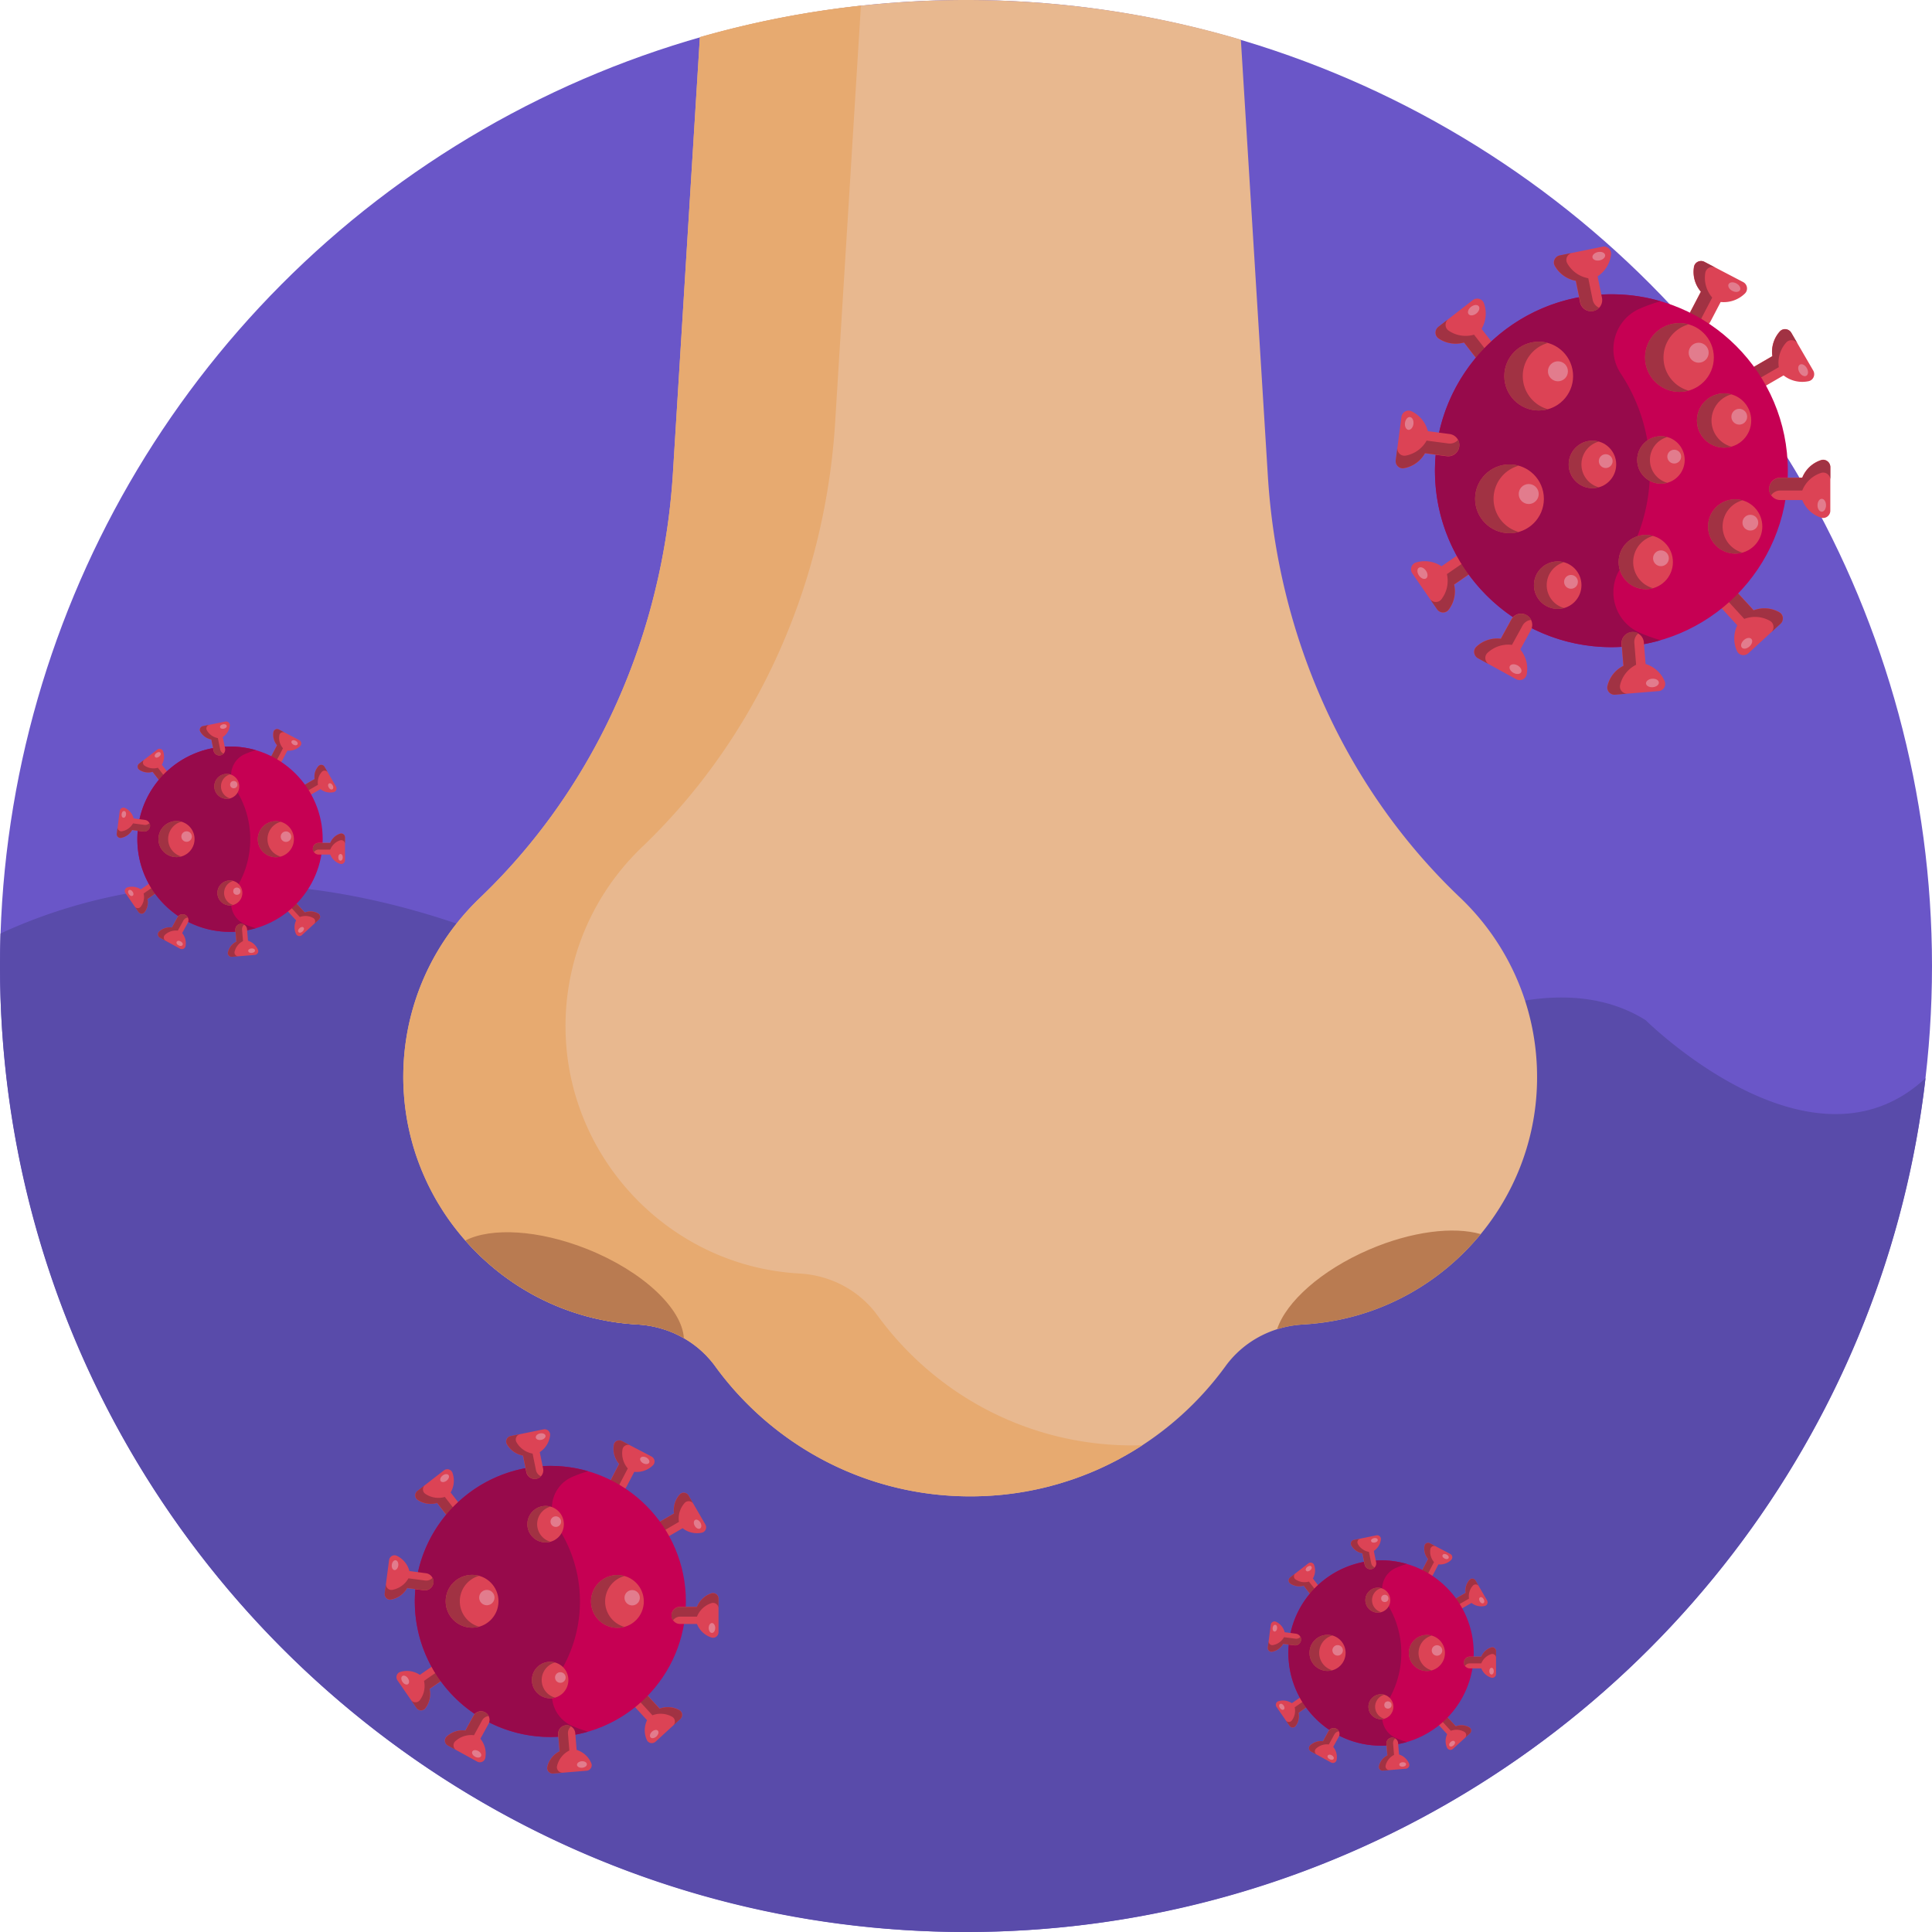 <svg xmlns="http://www.w3.org/2000/svg" viewBox="0 0 512 512" style="enable-background:new 0 0 512 512"
              xml:space="preserve">
              <circle style="fill:#6a56c8" cx="256" cy="256" r="256" />
              <path style="fill:#594baa"
                d="M510.29 285.71a254.21 254.21 0 0 1-32.83 98.77 255.269 255.269 0 0 1-25.18 35.87 257.075 257.075 0 0 1-45.85 42.81C364.2 493.87 312.22 512 256 512c-7.48 0-14.88-.32-22.2-.95-.32-.03-.63-.05-.95-.08C102.32 499.27 0 389.58 0 256c0-2.88.05-5.75.14-8.61 9.11-4.22 20.21-8.12 33.21-10.55l.69-.12c.4-.07.81-.15 1.22-.22 1.36-.23 2.74-.45 4.15-.65.31-.05.61-.09.92-.13.63-.09 1.27-.17 1.91-.25h.01c5.17-.65 10.61-1.04 16.3-1.14.6-.01 1.2-.01 1.8-.01.95-.02 1.91-.01 2.88 0 .02 0 .04 0 .05.01 5.87.07 12 .47 18.39 1.26 12.19 1.5 25.31 4.42 39.32 9.17h.01c9.73 3.31 19.89 7.5 30.47 12.72 5.93 2.92 11.98 6.17 18.17 9.77l201.17 10.47s15.28-9.69 33.34-12.57c10.55-1.69 22.05-1.04 32 5.23 0 0 43.85 43.6 74.14 15.33z" />
              <path style="fill:#dc4355"
                d="m463.333 173.118 8.549-7.839c.942-.864.799-2.415-.311-3.047a8.032 8.032 0 0 0-6.806-.522l-3.93-4.286a2.965 2.965 0 0 0-4.371 4.007l3.93 4.286a8.032 8.032 0 0 0-.069 6.826c.533 1.163 2.066 1.439 3.008.575z" />
              <path style="fill:#a13243"
                d="M455.72 158.797a2.963 2.963 0 0 1 5.072-1.334l3.931 4.287a8.024 8.024 0 0 1 6.806.521c1.111.632 1.254 2.18.311 3.045l-2.471 2.265c.943-.864.8-2.412-.311-3.045a8.024 8.024 0 0 0-6.806-.521l-3.931-4.287a2.951 2.951 0 0 0-2.601-.931z" />
              <ellipse transform="rotate(-42.515 462.889 170.461)" style="fill:#e27c8d" cx="462.869" cy="170.469"
                rx="1.708" ry="1.128" />
              <path style="fill:#dc4355"
                d="M480.523 98.202 474.7 88.17c-.642-1.105-2.187-1.299-3.043-.349a8.033 8.033 0 0 0-1.969 6.536l-5.03 2.92a2.966 2.966 0 0 0 2.977 5.129l5.03-2.92a8.03 8.03 0 0 0 6.652 1.531c1.249-.272 1.848-1.71 1.206-2.815z" />
              <path style="fill:#a13243"
                d="M464.903 102.566a2.964 2.964 0 0 1-.216-5.241l5.031-2.92a8.022 8.022 0 0 1 1.969-6.536c.856-.95 2.399-.757 3.041.349l1.683 2.899c-.642-1.106-2.185-1.299-3.041-.349a8.03 8.03 0 0 0-1.969 6.536l-5.031 2.92a2.954 2.954 0 0 0-1.467 2.342z" />
              <ellipse transform="rotate(-30.131 477.87 98.08)" style="fill:#e27c8d" cx="477.836" cy="98.087" rx="1.128"
                ry="1.708" />
              <path style="fill:#dc4355"
                d="m461.946 74.746-10.283-5.367c-1.133-.591-2.542.071-2.758 1.331a8.03 8.03 0 0 0 1.829 6.577l-2.691 5.156a2.965 2.965 0 1 0 5.258 2.744l2.691-5.156a8.03 8.03 0 0 0 6.441-2.26c.908-.899.646-2.434-.487-3.025z" />
              <path style="fill:#a13243"
                d="M451.076 86.782a2.965 2.965 0 0 1-2.984-4.315l2.691-5.157a8.025 8.025 0 0 1-1.829-6.576c.216-1.26 1.623-1.922 2.756-1.33l2.971 1.551c-1.134-.592-2.541.07-2.756 1.33a8.024 8.024 0 0 0 1.829 6.576l-2.691 5.157a2.956 2.956 0 0 0 .013 2.764z" />
              <ellipse transform="rotate(-62.439 459.615 76.09)" style="fill:#e27c8d" cx="459.613" cy="76.084"
                rx="1.128" ry="1.708" />
              <path style="fill:#dc4355"
                d="m374.281 151.958 6.585 9.549c.726 1.052 2.281 1.125 3.061.112a8.03 8.03 0 0 0 1.455-6.669l4.787-3.302a2.966 2.966 0 0 0-3.366-4.882l-4.787 3.302a8.035 8.035 0 0 0-6.751-1.01c-1.224.368-1.709 1.848-.984 2.9z" />
              <path style="fill:#a13243"
                d="M389.515 146.393a2.963 2.963 0 0 1 .622 5.208l-4.788 3.302a8.024 8.024 0 0 1-1.455 6.669c-.779 1.014-2.332.941-3.058-.111l-1.903-2.759c.726 1.053 2.279 1.125 3.058.111a8.027 8.027 0 0 0 1.455-6.669l4.788-3.302a2.953 2.953 0 0 0 1.281-2.449z" />
              <ellipse transform="rotate(-34.591 376.985 151.87)" style="fill:#e27c8d" cx="376.969" cy="151.864"
                rx="1.128" ry="1.708" />
              <path style="fill:#dc4355"
                d="m390.307 79.536-9.163 7.112c-1.01.784-.994 2.341.061 3.062a8.031 8.031 0 0 0 6.741 1.077l3.566 4.594a2.964 2.964 0 1 0 4.684-3.636l-3.566-4.594a8.032 8.032 0 0 0 .628-6.797c-.436-1.201-1.941-1.602-2.951-.818z" />
              <path style="fill:#a13243"
                d="M396.721 94.432a2.963 2.963 0 0 1-5.165.915l-3.567-4.595a8.025 8.025 0 0 1-6.74-1.077c-1.056-.721-1.071-2.276-.061-3.06l2.648-2.055c-1.01.784-.995 2.339.061 3.06a8.025 8.025 0 0 0 6.74 1.077l3.567 4.595a2.954 2.954 0 0 0 2.517 1.14z" />
              <ellipse transform="rotate(-37.824 390.53 82.23)" style="fill:#e27c8d" cx="390.552" cy="82.214" rx="1.708"
                ry="1.128" />
              <circle style="fill:#c60053" cx="427.034" cy="124.742" r="46.759" />
              <path style="fill:#970a4b"
                d="M434.624 167.718c-6.691-2.877-9.125-11.148-5.108-17.223a46.537 46.537 0 0 0 7.727-25.754 46.532 46.532 0 0 0-7.726-25.752c-4.017-6.076-1.583-14.348 5.109-17.224l.144-.061a46.127 46.127 0 0 1 5.288-1.882 46.786 46.786 0 0 0-13.023-1.838 46.592 46.592 0 0 0-18.306 3.72c-16.728 7.121-28.454 23.71-28.454 43.037s11.726 35.916 28.454 43.04a46.592 46.592 0 0 0 18.306 3.72c4.52 0 8.89-.642 13.023-1.838a45.937 45.937 0 0 1-5.288-1.882l-.146-.063z" />
              <circle style="fill:#dc4355" cx="400.031" cy="132.191" r="9.113" />
              <path style="fill:#a13243"
                d="M402.476 140.972a9.103 9.103 0 0 1-2.447.333c-5.033 0-9.112-4.081-9.112-9.114a9.111 9.111 0 0 1 11.559-8.779 9.115 9.115 0 0 0 0 17.56z" />
              <circle style="fill:#e27c8d" cx="405.125" cy="130.92" r="2.649" />
              <circle style="fill:#dc4355" cx="445.072" cy="94.741" r="9.113" />
              <path style="fill:#a13243"
                d="M447.518 103.523a9.103 9.103 0 0 1-2.447.333c-5.033 0-9.112-4.081-9.112-9.114a9.111 9.111 0 0 1 11.559-8.779c-3.847 1.067-6.67 4.592-6.67 8.779s2.823 7.713 6.67 8.781z" />
              <circle style="fill:#e27c8d" cx="450.166" cy="93.47" r="2.649" />
              <circle style="fill:#dc4355" cx="407.774" cy="99.669" r="9.113" />
              <path style="fill:#a13243"
                d="M410.219 108.45a9.103 9.103 0 0 1-2.447.333c-5.033 0-9.112-4.081-9.112-9.114a9.111 9.111 0 0 1 11.559-8.779c-3.847 1.067-6.67 4.592-6.67 8.779s2.824 7.714 6.67 8.781z" />
              <circle style="fill:#e27c8d" cx="412.868" cy="98.397" r="2.649" />
              <circle style="fill:#dc4355" cx="440.168" cy="121.886" r="6.296" />
              <path style="fill:#a13243"
                d="M441.857 127.953a6.296 6.296 0 1 1 0-12.132 6.294 6.294 0 0 0-4.608 6.065 6.3 6.3 0 0 0 4.608 6.067z" />
              <circle style="fill:#e27c8d" cx="443.687" cy="121.008" r="1.83" />
              <g>
                <circle style="fill:#dc4355" cx="422.014" cy="123.079" r="6.296" />
                <path style="fill:#a13243"
                  d="M423.704 129.145a6.296 6.296 0 1 1 0-12.132 6.297 6.297 0 0 0 0 12.132z" />
                <circle style="fill:#e27c8d" cx="425.534" cy="122.2" r="1.83" />
              </g>
              <g>
                <circle style="fill:#dc4355" cx="412.809" cy="155.074" r="6.296" />
                <path style="fill:#a13243" d="M414.498 161.14a6.296 6.296 0 1 1 0-12.132 6.298 6.298 0 0 0 0 12.132z" />
                <circle style="fill:#e27c8d" cx="416.328" cy="154.195" r="1.83" />
              </g>
              <circle style="fill:#dc4355" cx="436.147" cy="148.954" r="7.193" />
              <path style="fill:#a13243" d="M438.077 155.885a7.193 7.193 0 1 1 0-13.86 7.194 7.194 0 0 0 0 13.86z" />
              <circle style="fill:#e27c8d" cx="440.168" cy="147.951" r="2.091" />
              <circle style="fill:#dc4355" cx="459.841" cy="139.518" r="7.193" />
              <path style="fill:#a13243" d="M461.771 146.449a7.193 7.193 0 1 1 0-13.86 7.195 7.195 0 0 0 0 13.86z" />
              <circle style="fill:#e27c8d" cx="463.861" cy="138.514" r="2.091" />
              <circle style="fill:#dc4355" cx="456.902" cy="111.44" r="7.193" />
              <path style="fill:#a13243" d="M458.832 118.371a7.193 7.193 0 1 1 0-13.86 7.195 7.195 0 0 0 0 13.86z" />
              <circle style="fill:#e27c8d" cx="460.923" cy="110.437" r="2.091" />
              <g>
                <path style="fill:#dc4355"
                  d="m424.669 65.379-11.365 2.319c-1.252.256-1.928 1.658-1.302 2.772a8.032 8.032 0 0 0 5.566 3.951l1.163 5.698a2.964 2.964 0 1 0 5.81-1.186l-1.163-5.698a8.027 8.027 0 0 0 3.573-5.816c.142-1.27-1.029-2.295-2.282-2.04z" />
                <path style="fill:#a13243"
                  d="M423.823 81.575a2.963 2.963 0 0 1-5.036-1.467l-1.163-5.699a8.022 8.022 0 0 1-5.566-3.951c-.627-1.114.047-2.515 1.3-2.77l3.284-.67c-1.253.256-1.928 1.656-1.3 2.77a8.027 8.027 0 0 0 5.566 3.951l1.163 5.699a2.953 2.953 0 0 0 1.752 2.137z" />
                <ellipse transform="rotate(-11.536 423.75 67.926)" style="fill:#e27c8d" cx="423.703" cy="67.889"
                  rx="1.708" ry="1.128" />
              </g>
              <g>
                <path style="fill:#dc4355"
                  d="m371.394 110.489-1.509 11.501c-.166 1.267.94 2.363 2.197 2.133a8.031 8.031 0 0 0 5.549-3.976l5.766.757a2.965 2.965 0 1 0 .772-5.88l-5.766-.757a8.033 8.033 0 0 0-4.335-5.273c-1.157-.546-2.508.228-2.674 1.495z" />
                <path style="fill:#a13243"
                  d="M386.431 116.564a2.963 2.963 0 0 1-3.028 4.283l-5.767-.757a8.026 8.026 0 0 1-5.548 3.976c-1.258.23-2.362-.864-2.196-2.132l.436-3.323c-.166 1.268.938 2.362 2.196 2.132a8.024 8.024 0 0 0 5.548-3.976l5.767.757a2.951 2.951 0 0 0 2.592-.96z" />
                <ellipse transform="rotate(-82.525 373.453 112.22)" style="fill:#e27c8d" cx="373.452" cy="112.22"
                  rx="1.708" ry="1.128" />
              </g>
              <g>
                <path style="fill:#dc4355"
                  d="M485.053 135.348v-11.599c0-1.278-1.239-2.221-2.456-1.829a8.029 8.029 0 0 0-4.984 4.664h-5.816a2.965 2.965 0 0 0 0 5.93h5.816a8.031 8.031 0 0 0 4.984 4.664c1.217.391 2.456-.551 2.456-1.83z" />
                <path style="fill:#a13243"
                  d="M469.353 131.281a2.964 2.964 0 0 1 2.444-4.641h5.817a8.023 8.023 0 0 1 4.984-4.664c1.217-.392 2.455.549 2.455 1.828v3.352c0-1.279-1.238-2.22-2.455-1.828a8.023 8.023 0 0 0-4.984 4.664h-5.817a2.955 2.955 0 0 0-2.444 1.289z" />
                <ellipse style="fill:#e27c8d" cx="482.788" cy="133.9" rx="1.128" ry="1.708" />
              </g>
              <g>
                <path style="fill:#dc4355"
                  d="m439.536 183.148-11.56.948c-1.274.105-2.315-1.054-2.024-2.298a8.032 8.032 0 0 1 4.241-5.349l-.475-5.796a2.966 2.966 0 0 1 5.911-.485l.475 5.796a8.03 8.03 0 0 1 5.056 4.586c.488 1.182-.35 2.494-1.624 2.598z" />
                <path style="fill:#a13243"
                  d="M434.199 167.833a2.964 2.964 0 0 0-4.426 2.816l.476 5.797a8.027 8.027 0 0 0-4.241 5.349c-.291 1.245.748 2.401 2.023 2.297l3.341-.274c-1.275.105-2.314-1.052-2.023-2.297a8.027 8.027 0 0 1 4.241-5.349l-.476-5.797a2.953 2.953 0 0 1 1.085-2.542z" />
                <ellipse transform="rotate(-4.692 437.714 180.937)" style="fill:#e27c8d" cx="437.907" cy="181.009"
                  rx="1.708" ry="1.128" />
              </g>
              <g>
                <path style="fill:#dc4355"
                  d="m401.804 179.995-10.169-5.579c-1.121-.615-1.351-2.155-.423-3.033a8.027 8.027 0 0 1 6.486-2.126l2.797-5.099a2.965 2.965 0 1 1 5.199 2.853l-2.797 5.099a8.03 8.03 0 0 1 1.692 6.613c-.242 1.254-1.664 1.887-2.785 1.272z" />
                <path style="fill:#a13243"
                  d="M405.79 164.274a2.964 2.964 0 0 0-5.245-.09l-2.798 5.1a8.023 8.023 0 0 0-6.486 2.126c-.929.878-.699 2.416.422 3.031l2.939 1.612c-1.121-.615-1.351-2.153-.422-3.031a8.024 8.024 0 0 1 6.486-2.126l2.798-5.1a2.954 2.954 0 0 1 2.306-1.522z" />
                <ellipse transform="rotate(-61.249 401.636 177.318)" style="fill:#e27c8d" cx="401.624" cy="177.312"
                  rx="1.128" ry="1.708" />
              </g>
              <g>
                <path style="fill:#dc4355"
                  d="m173.732 461.559 6.567-6.022c.724-.664.614-1.855-.239-2.34a6.168 6.168 0 0 0-5.228-.401l-3.019-3.293a2.278 2.278 0 0 0-3.358 3.078l3.019 3.293a6.17 6.17 0 0 0-.053 5.243c.41.893 1.587 1.105 2.311.442z" />
                <path style="fill:#a13243"
                  d="M167.884 450.558a2.277 2.277 0 0 1 3.897-1.025l3.02 3.293a6.164 6.164 0 0 1 5.228.401c.854.486.963 1.675.239 2.339l-1.898 1.74c.724-.664.614-1.853-.239-2.339a6.164 6.164 0 0 0-5.228-.4l-3.02-3.293a2.27 2.27 0 0 0-1.999-.716z" />
                <ellipse transform="rotate(-42.515 173.394 459.534)" style="fill:#e27c8d" cx="173.376" cy="459.524"
                  rx="1.312" ry=".866" />
                <path style="fill:#dc4355"
                  d="m186.937 404.011-4.473-7.706c-.493-.849-1.68-.997-2.337-.268a6.17 6.17 0 0 0-1.513 5.021l-3.864 2.243a2.277 2.277 0 1 0 2.287 3.939l3.864-2.243a6.167 6.167 0 0 0 5.11 1.176c.959-.209 1.419-1.313.926-2.162z" />
                <path style="fill:#a13243"
                  d="M174.938 407.363a2.277 2.277 0 0 1-.166-4.026l3.864-2.243a6.167 6.167 0 0 1 1.512-5.021c.657-.73 1.842-.582 2.336.268l1.293 2.227c-.493-.85-1.678-.998-2.336-.268a6.165 6.165 0 0 0-1.512 5.021l-3.864 2.243a2.27 2.27 0 0 0-1.127 1.799z" />
                <ellipse transform="rotate(-30.131 184.895 403.943)" style="fill:#e27c8d" cx="184.873" cy="403.922"
                  rx=".866" ry="1.312" />
                <path style="fill:#dc4355"
                  d="m172.666 385.993-7.899-4.123c-.87-.454-1.953.055-2.119 1.022a6.17 6.17 0 0 0 1.405 5.052l-2.067 3.96a2.278 2.278 0 0 0 4.038 2.108l2.067-3.96a6.169 6.169 0 0 0 4.948-1.736c.699-.69.498-1.869-.373-2.323z" />
                <path style="fill:#a13243"
                  d="M164.316 395.239a2.276 2.276 0 0 1-2.291-3.314l2.067-3.961a6.168 6.168 0 0 1-1.405-5.052c.166-.968 1.246-1.476 2.117-1.022l2.283 1.191c-.871-.455-1.952.054-2.117 1.022a6.162 6.162 0 0 0 1.405 5.052l-2.067 3.961a2.268 2.268 0 0 0 .008 2.123z" />
                <ellipse transform="rotate(-62.439 170.87 387.025)" style="fill:#e27c8d" cx="170.874" cy="387.021"
                  rx=".866" ry="1.312" />
                <path style="fill:#dc4355"
                  d="m105.325 445.304 5.058 7.335c.557.808 1.752.864 2.351.086a6.172 6.172 0 0 0 1.118-5.123l3.678-2.536a2.277 2.277 0 1 0-2.586-3.75l-3.678 2.536a6.173 6.173 0 0 0-5.186-.776c-.939.283-1.312 1.42-.755 2.228z" />
                <path style="fill:#a13243"
                  d="M117.027 441.03a2.277 2.277 0 0 1 .478 4.001l-3.678 2.537a6.161 6.161 0 0 1-1.118 5.123c-.599.779-1.792.723-2.349-.086l-1.462-2.12c.558.809 1.751.864 2.349.086a6.168 6.168 0 0 0 1.118-5.123l3.678-2.537a2.266 2.266 0 0 0 .984-1.881z" />
                <ellipse transform="rotate(-34.591 107.396 445.25)" style="fill:#e27c8d" cx="107.39" cy="445.232"
                  rx=".866" ry="1.312" />
                <path style="fill:#dc4355"
                  d="m117.636 389.672-7.038 5.464c-.776.602-.764 1.798.047 2.352a6.172 6.172 0 0 0 5.178.828l2.739 3.529a2.278 2.278 0 0 0 3.599-2.793l-2.739-3.529a6.168 6.168 0 0 0 .482-5.221c-.337-.924-1.492-1.232-2.268-.63z" />
                <path style="fill:#a13243"
                  d="M122.563 401.115a2.277 2.277 0 0 1-3.968.702l-2.74-3.53a6.168 6.168 0 0 1-5.178-.827c-.811-.554-.823-1.748-.047-2.35l2.034-1.579c-.776.602-.764 1.797.047 2.35a6.164 6.164 0 0 0 5.178.827l2.74 3.53a2.265 2.265 0 0 0 1.934.877z" />
                <ellipse transform="rotate(-37.824 117.798 391.717)" style="fill:#e27c8d" cx="117.824" cy="391.73"
                  rx="1.312" ry=".866" />
                <circle style="fill:#c60053" cx="145.848" cy="424.398" r="35.919" />
                <path style="fill:#970a4b"
                  d="M151.678 457.411c-5.14-2.21-7.009-8.563-3.923-13.23a35.748 35.748 0 0 0 5.936-19.783c0-7.31-2.184-14.109-5.935-19.782-3.086-4.667-1.216-11.022 3.924-13.231l.11-.047a35.455 35.455 0 0 1 4.062-1.446 35.932 35.932 0 0 0-10.004-1.412 35.786 35.786 0 0 0-14.062 2.858c-12.85 5.47-21.857 18.213-21.857 33.06s9.008 27.589 21.857 33.062a35.786 35.786 0 0 0 14.062 2.858c3.472 0 6.829-.493 10.004-1.412a35.078 35.078 0 0 1-4.174-1.495z" />
                <g>
                  <circle style="fill:#dc4355" cx="125.105" cy="424.353" r="7" />
                  <path style="fill:#a13243" d="M126.984 431.098a7 7 0 1 1 0-13.49 7 7 0 0 0 0 13.49z" />
                  <circle style="fill:#e27c8d" cx="129.018" cy="423.376" r="2.035" />
                </g>
                <g>
                  <circle style="fill:#dc4355" cx="163.618" cy="424.398" r="7" />
                  <path style="fill:#a13243" d="M165.496 431.143a7 7 0 1 1 0-13.49 7 7 0 0 0 0 13.49z" />
                  <circle style="fill:#e27c8d" cx="167.531" cy="423.421" r="2.035" />
                </g>
                <g>
                  <circle style="fill:#dc4355" cx="144.593" cy="403.922" r="4.836" />
                  <path style="fill:#a13243"
                    d="M145.891 408.582a4.837 4.837 0 1 1 0-9.319 4.837 4.837 0 0 0 0 9.319z" />
                  <circle style="fill:#e27c8d" cx="147.297" cy="403.247" r="1.406" />
                </g>
                <g>
                  <circle style="fill:#dc4355" cx="145.795" cy="445.232" r="4.836" />
                  <path style="fill:#a13243"
                    d="M147.093 449.892a4.837 4.837 0 1 1 0-9.319 4.837 4.837 0 0 0 0 9.319z" />
                  <circle style="fill:#e27c8d" cx="148.498" cy="444.557" r="1.406" />
                </g>
                <g>
                  <path style="fill:#dc4355"
                    d="m144.032 378.797-8.73 1.781c-.962.196-1.481 1.274-1 2.13a6.17 6.17 0 0 0 4.276 3.035l.893 4.377a2.277 2.277 0 1 0 4.463-.911l-.893-4.377a6.171 6.171 0 0 0 2.745-4.468c.108-.975-.792-1.763-1.754-1.567z" />
                  <path style="fill:#a13243"
                    d="M143.382 391.239a2.276 2.276 0 0 1-3.868-1.127l-.893-4.378a6.167 6.167 0 0 1-4.276-3.035c-.482-.856.036-1.932.999-2.128l2.523-.515c-.963.196-1.481 1.272-.999 2.128a6.167 6.167 0 0 0 4.276 3.035l.893 4.378a2.264 2.264 0 0 0 1.345 1.642z" />
                  <ellipse transform="rotate(-11.536 143.281 380.782)" style="fill:#e27c8d" cx="143.289" cy="380.725"
                    rx="1.312" ry=".866" />
                </g>
                <g>
                  <path style="fill:#dc4355"
                    d="m103.107 413.449-1.159 8.834c-.128.974.722 1.815 1.688 1.639a6.169 6.169 0 0 0 4.262-3.054l4.429.581a2.278 2.278 0 0 0 .593-4.517l-4.429-.581a6.168 6.168 0 0 0-3.33-4.05c-.888-.419-1.926.175-2.054 1.148z" />
                  <path style="fill:#a13243"
                    d="M114.659 418.116a2.277 2.277 0 0 1-2.326 3.29l-4.43-.581a6.164 6.164 0 0 1-4.262 3.054c-.966.177-1.815-.664-1.687-1.638l.335-2.553c-.128.974.721 1.814 1.687 1.638a6.164 6.164 0 0 0 4.262-3.054l4.43.581a2.268 2.268 0 0 0 1.991-.737z" />
                  <ellipse transform="rotate(-82.525 104.689 414.78)" style="fill:#e27c8d" cx="104.688" cy="414.779"
                    rx="1.312" ry=".866" />
                </g>
                <g>
                  <path style="fill:#dc4355"
                    d="M190.417 432.545v-8.91c0-.982-.952-1.706-1.887-1.405a6.17 6.17 0 0 0-3.829 3.583h-4.467a2.278 2.278 0 0 0 0 4.556h4.467a6.17 6.17 0 0 0 3.829 3.583c.935.299 1.887-.425 1.887-1.407z" />
                  <path style="fill:#a13243"
                    d="M178.356 429.421a2.277 2.277 0 0 1 1.878-3.565h4.468a6.168 6.168 0 0 1 3.828-3.583c.935-.301 1.885.422 1.885 1.404v2.575c0-.982-.951-1.705-1.885-1.404a6.16 6.16 0 0 0-3.828 3.583h-4.468c-.78 0-1.47.392-1.878.99z" />
                  <ellipse style="fill:#e27c8d" cx="188.676" cy="431.433" rx=".866" ry="1.312" />
                </g>
                <g>
                  <path style="fill:#dc4355"
                    d="m155.452 469.264-8.88.729c-.979.08-1.778-.809-1.555-1.766a6.171 6.171 0 0 1 3.258-4.109l-.365-4.452a2.277 2.277 0 1 1 4.54-.372l.365 4.452a6.17 6.17 0 0 1 3.884 3.523c.375.906-.268 1.915-1.247 1.995z" />
                  <path style="fill:#a13243"
                    d="M151.352 457.499a2.277 2.277 0 0 0-3.4 2.163l.365 4.453a6.169 6.169 0 0 0-3.258 4.109c-.224.956.575 1.845 1.554 1.764l2.566-.211c-.979.08-1.777-.808-1.554-1.764a6.166 6.166 0 0 1 3.258-4.109l-.365-4.453a2.271 2.271 0 0 1 .834-1.952z" />
                  <ellipse transform="rotate(-4.692 154.125 467.418)" style="fill:#e27c8d" cx="154.201" cy="467.62"
                    rx="1.312" ry=".866" />
                </g>
                <g>
                  <path style="fill:#dc4355"
                    d="m126.467 466.842-7.812-4.286c-.861-.472-1.038-1.655-.325-2.33a6.166 6.166 0 0 1 4.983-1.633l2.149-3.917a2.277 2.277 0 1 1 3.993 2.191l-2.149 3.917a6.171 6.171 0 0 1 1.3 5.08c-.185.963-1.278 1.45-2.139.978z" />
                  <path style="fill:#a13243"
                    d="M129.529 454.765a2.277 2.277 0 0 0-4.028-.069l-2.149 3.917a6.17 6.17 0 0 0-4.983 1.633c-.714.675-.537 1.856.324 2.328l2.257 1.238c-.861-.473-1.038-1.654-.324-2.328a6.161 6.161 0 0 1 4.983-1.633l2.149-3.917a2.27 2.27 0 0 1 1.771-1.169z" />
                  <ellipse transform="rotate(-61.249 126.332 464.795)" style="fill:#e27c8d" cx="126.329" cy="464.78"
                    rx=".866" ry="1.312" />
                </g>
              </g>
              <g>
                <path style="fill:#dc4355"
                  d="m385.059 463.467 4.49-4.117c.495-.454.42-1.268-.164-1.6a4.221 4.221 0 0 0-3.575-.274l-2.064-2.251a1.556 1.556 0 1 0-2.295 2.105l2.064 2.251a4.215 4.215 0 0 0-.036 3.585c.28.609 1.085.754 1.58.301z" />
                <path style="fill:#a13243"
                  d="M381.061 455.945a1.557 1.557 0 0 1 2.664-.701l2.065 2.252a4.212 4.212 0 0 1 3.574.274c.584.332.659 1.145.164 1.599l-1.298 1.19c.495-.454.42-1.267-.164-1.599a4.216 4.216 0 0 0-3.574-.274l-2.065-2.252a1.552 1.552 0 0 0-1.366-.489z" />
                <ellipse transform="rotate(-42.515 384.841 462.079)" style="fill:#e27c8d" cx="384.815" cy="462.075"
                  rx=".897" ry=".592" />
                <path style="fill:#dc4355"
                  d="m394.087 424.121-3.058-5.269c-.337-.581-1.149-.682-1.598-.183a4.218 4.218 0 0 0-1.034 3.433l-2.642 1.533a1.557 1.557 0 1 0 1.564 2.694l2.642-1.533a4.216 4.216 0 0 0 3.494.804c.655-.144.969-.899.632-1.479z" />
                <path style="fill:#a13243"
                  d="M385.884 426.413a1.557 1.557 0 0 1-.113-2.753l2.642-1.534a4.215 4.215 0 0 1 1.034-3.433c.449-.499 1.26-.398 1.597.183l.884 1.522c-.337-.581-1.147-.682-1.597-.183a4.214 4.214 0 0 0-1.034 3.433l-2.642 1.534a1.553 1.553 0 0 0-.771 1.231z" />
                <ellipse transform="rotate(-30.131 392.712 424.078)" style="fill:#e27c8d" cx="392.676" cy="424.06"
                  rx=".592" ry=".897" />
                <path style="fill:#dc4355"
                  d="m384.33 411.802-5.401-2.819c-.595-.311-1.335.037-1.449.699a4.22 4.22 0 0 0 .96 3.454l-1.413 2.708a1.558 1.558 0 0 0 2.761 1.441l1.413-2.708a4.219 4.219 0 0 0 3.383-1.187c.479-.471.342-1.277-.254-1.588z" />
                <path style="fill:#a13243"
                  d="M378.621 418.123a1.557 1.557 0 0 1-1.567-2.266l1.414-2.708a4.213 4.213 0 0 1-.96-3.454c.113-.662.852-1.009 1.448-.699l1.561.815c-.595-.311-1.334.037-1.448.699a4.22 4.22 0 0 0 .96 3.454l-1.414 2.708a1.551 1.551 0 0 0 .006 1.451z" />
                <ellipse transform="rotate(-62.439 383.102 412.512)" style="fill:#e27c8d" cx="383.105" cy="412.505"
                  rx=".592" ry=".897" />
                <path style="fill:#dc4355"
                  d="m338.289 452.354 3.458 5.015c.381.553 1.198.591 1.607.059a4.215 4.215 0 0 0 .764-3.503l2.514-1.734a1.557 1.557 0 0 0-1.768-2.564l-2.514 1.734a4.217 4.217 0 0 0-3.546-.53c-.641.193-.896.97-.515 1.523z" />
                <path style="fill:#a13243"
                  d="M346.29 449.431a1.556 1.556 0 0 1 .327 2.735l-2.515 1.734a4.216 4.216 0 0 1-.764 3.503c-.409.532-1.225.494-1.606-.059l-.999-1.449c.381.553 1.197.591 1.606.059a4.215 4.215 0 0 0 .764-3.503l2.515-1.734a1.55 1.55 0 0 0 .672-1.286z" />
                <ellipse transform="rotate(-34.591 339.716 452.322)" style="fill:#e27c8d" cx="339.701" cy="452.304"
                  rx=".592" ry=".897" />
                <path style="fill:#dc4355"
                  d="m346.706 414.318-4.812 3.735c-.53.412-.522 1.229.032 1.608a4.217 4.217 0 0 0 3.54.566l1.873 2.413a1.557 1.557 0 1 0 2.46-1.91l-1.873-2.413a4.219 4.219 0 0 0 .33-3.57c-.229-.63-1.02-.841-1.55-.429z" />
                <path style="fill:#a13243"
                  d="M350.075 422.141a1.557 1.557 0 0 1-2.713.481l-1.873-2.413a4.214 4.214 0 0 1-3.54-.566c-.554-.379-.563-1.195-.032-1.607l1.391-1.079c-.531.412-.522 1.228.032 1.607a4.214 4.214 0 0 0 3.54.566l1.873 2.413c.327.421.828.628 1.322.598z" />
                <ellipse transform="rotate(-37.824 346.797 415.723)" style="fill:#e27c8d" cx="346.835" cy="415.724"
                  rx=".897" ry=".592" />
                <circle style="fill:#c60053" cx="365.995" cy="438.06" r="24.558" />
                <path style="fill:#970a4b"
                  d="M369.981 460.631c-3.514-1.511-4.792-5.855-2.682-9.046a24.439 24.439 0 0 0 4.058-13.526c0-4.998-1.493-9.646-4.058-13.525-2.11-3.191-.832-7.536 2.683-9.046l.075-.032a24.198 24.198 0 0 1 2.777-.988 24.58 24.58 0 0 0-6.84-.965c-3.412 0-6.662.696-9.614 1.954-8.786 3.74-14.944 12.452-14.944 22.603 0 10.15 6.159 18.863 14.944 22.604a24.467 24.467 0 0 0 9.614 1.954 24.58 24.58 0 0 0 6.84-.965 24.13 24.13 0 0 1-2.853-1.022z" />
                <g>
                  <circle style="fill:#dc4355" cx="351.813" cy="438.029" r="4.786" />
                  <path style="fill:#a13243"
                    d="M353.097 442.641a4.786 4.786 0 1 1 0-9.222 4.787 4.787 0 0 0 0 9.222z" />
                  <circle style="fill:#e27c8d" cx="354.488" cy="437.361" r="1.391" />
                </g>
                <g>
                  <circle style="fill:#dc4355" cx="378.144" cy="438.06" r="4.786" />
                  <path style="fill:#a13243"
                    d="M379.428 442.672a4.786 4.786 0 1 1 0-9.222 4.787 4.787 0 0 0 0 9.222z" />
                  <circle style="fill:#e27c8d" cx="380.82" cy="437.392" r="1.391" />
                </g>
                <g>
                  <circle style="fill:#dc4355" cx="365.137" cy="424.06" r="3.307" />
                  <path style="fill:#a13243"
                    d="M366.024 427.246a3.307 3.307 0 1 1 0-6.371 3.306 3.306 0 0 0 0 6.371z" />
                  <circle style="fill:#e27c8d" cx="366.985" cy="423.599" r=".961" />
                </g>
                <g>
                  <circle style="fill:#dc4355" cx="365.958" cy="452.304" r="3.307" />
                  <path style="fill:#a13243" d="M366.846 455.49a3.307 3.307 0 1 1 0-6.371 3.306 3.306 0 0 0 0 6.371z" />
                  <circle style="fill:#e27c8d" cx="367.807" cy="451.843" r=".961" />
                </g>
                <g>
                  <path style="fill:#dc4355"
                    d="m364.753 406.882-5.969 1.218c-.658.134-1.013.871-.684 1.456a4.217 4.217 0 0 0 2.923 2.075l.611 2.993a1.556 1.556 0 1 0 3.051-.623l-.611-2.993a4.219 4.219 0 0 0 1.877-3.055c.075-.666-.54-1.205-1.198-1.071z" />
                  <path style="fill:#a13243"
                    d="M364.309 415.389a1.557 1.557 0 0 1-2.645-.77l-.611-2.993a4.212 4.212 0 0 1-2.923-2.075c-.329-.585.025-1.321.683-1.455l1.725-.352c-.658.134-1.012.87-.683 1.455a4.214 4.214 0 0 0 2.923 2.075l.611 2.993c.106.522.463.93.92 1.122z" />
                  <ellipse transform="rotate(-11.536 364.263 408.275)" style="fill:#e27c8d" cx="364.245" cy="408.201"
                    rx=".897" ry=".592" />
                </g>
                <g>
                  <path style="fill:#dc4355"
                    d="m336.773 430.574-.793 6.04c-.087.666.494 1.241 1.154 1.121a4.219 4.219 0 0 0 2.914-2.088l3.028.397a1.558 1.558 0 0 0 .406-3.088l-3.028-.397a4.217 4.217 0 0 0-2.277-2.769c-.607-.288-1.317.119-1.404.784z" />
                  <path style="fill:#a13243"
                    d="M344.67 433.765a1.556 1.556 0 0 1-1.59 2.249l-3.029-.397a4.213 4.213 0 0 1-2.914 2.088c-.66.121-1.241-.454-1.153-1.12l.229-1.745c-.087.666.493 1.241 1.153 1.12a4.216 4.216 0 0 0 2.914-2.088l3.029.397a1.55 1.55 0 0 0 1.361-.504z" />
                  <ellipse transform="rotate(-82.525 337.855 431.484)" style="fill:#e27c8d" cx="337.854" cy="431.483"
                    rx=".897" ry=".592" />
                </g>
                <g>
                  <path style="fill:#dc4355"
                    d="M396.467 443.63v-6.092c0-.671-.651-1.166-1.29-.961a4.22 4.22 0 0 0-2.618 2.45h-3.054a1.557 1.557 0 1 0 0 3.114h3.054a4.218 4.218 0 0 0 2.618 2.45c.639.206 1.29-.29 1.29-.961z" />
                  <path style="fill:#a13243"
                    d="M388.221 441.494a1.556 1.556 0 0 1 1.283-2.437h3.055a4.218 4.218 0 0 1 2.617-2.45c.639-.206 1.289.288 1.289.96v1.76c0-.672-.65-1.166-1.289-.96a4.21 4.21 0 0 0-2.617 2.45h-3.055a1.55 1.55 0 0 0-1.283.677z" />
                  <ellipse style="fill:#e27c8d" cx="395.277" cy="442.869" rx=".592" ry=".897" />
                </g>
                <g>
                  <path style="fill:#dc4355"
                    d="m372.561 468.735-6.071.498c-.669.055-1.216-.553-1.063-1.207a4.217 4.217 0 0 1 2.227-2.809l-.25-3.044a1.557 1.557 0 0 1 3.104-.254l.25 3.044a4.214 4.214 0 0 1 2.655 2.409c.257.618-.183 1.308-.852 1.363z" />
                  <path style="fill:#a13243"
                    d="M369.758 460.691a1.557 1.557 0 0 0-2.325 1.478l.25 3.045a4.215 4.215 0 0 0-2.227 2.809c-.153.654.393 1.261 1.062 1.206l1.754-.144c-.669.055-1.215-.552-1.062-1.206a4.217 4.217 0 0 1 2.227-2.809l-.25-3.045a1.555 1.555 0 0 1 .571-1.334z" />
                  <ellipse transform="rotate(-4.692 371.536 467.412)" style="fill:#e27c8d" cx="371.705" cy="467.611"
                    rx=".897" ry=".592" />
                </g>
                <g>
                  <path style="fill:#dc4355"
                    d="m352.744 467.079-5.341-2.93c-.589-.323-.71-1.132-.222-1.593a4.218 4.218 0 0 1 3.407-1.117l1.469-2.678a1.557 1.557 0 1 1 2.73 1.498l-1.469 2.678a4.22 4.22 0 0 1 .889 3.473c-.127.659-.874.991-1.463.669z" />
                  <path style="fill:#a13243"
                    d="M354.838 458.822a1.556 1.556 0 0 0-2.754-.047l-1.469 2.678a4.214 4.214 0 0 0-3.407 1.117c-.488.461-.367 1.269.222 1.592l1.543.847c-.589-.323-.71-1.131-.222-1.592a4.218 4.218 0 0 1 3.407-1.117l1.469-2.678a1.55 1.55 0 0 1 1.211-.8z" />
                  <ellipse transform="rotate(-61.249 352.66 465.685)" style="fill:#e27c8d" cx="352.65" cy="465.669"
                    rx=".592" ry=".897" />
                </g>
              </g>
              <g>
                <path style="fill:#dc4355"
                  d="m80.021 247.8 4.49-4.117c.495-.454.42-1.268-.164-1.6a4.221 4.221 0 0 0-3.575-.274l-2.064-2.251a1.556 1.556 0 1 0-2.295 2.105l2.064 2.251a4.215 4.215 0 0 0-.036 3.585c.28.61 1.085.755 1.58.301z" />
                <path style="fill:#a13243"
                  d="M76.023 240.279a1.557 1.557 0 0 1 2.664-.701l2.065 2.252a4.212 4.212 0 0 1 3.574.274c.584.332.659 1.145.164 1.599l-1.298 1.19c.495-.454.42-1.267-.164-1.599a4.216 4.216 0 0 0-3.574-.274l-2.065-2.252a1.547 1.547 0 0 0-1.366-.489z" />
                <ellipse transform="rotate(-42.515 79.787 246.414)" style="fill:#e27c8d" cx="79.778" cy="246.409"
                  rx=".897" ry=".592" />
                <path style="fill:#dc4355"
                  d="m89.049 208.454-3.058-5.269c-.337-.581-1.149-.682-1.598-.183a4.218 4.218 0 0 0-1.034 3.433l-2.642 1.533a1.557 1.557 0 1 0 1.564 2.694l2.642-1.533a4.216 4.216 0 0 0 3.494.804c.655-.143.969-.898.632-1.479z" />
                <path style="fill:#a13243"
                  d="M80.846 210.746a1.557 1.557 0 0 1-.113-2.753l2.642-1.534a4.215 4.215 0 0 1 1.034-3.433c.449-.499 1.26-.398 1.597.183l.884 1.522c-.337-.581-1.147-.682-1.597-.183a4.214 4.214 0 0 0-1.034 3.433l-2.642 1.534a1.555 1.555 0 0 0-.771 1.231z" />
                <ellipse transform="rotate(-30.131 87.649 208.405)" style="fill:#e27c8d" cx="87.638" cy="208.394"
                  rx=".592" ry=".897" />
                <path style="fill:#dc4355"
                  d="m79.293 196.135-5.401-2.819c-.595-.311-1.335.037-1.449.699a4.22 4.22 0 0 0 .96 3.454l-1.413 2.708a1.558 1.558 0 0 0 2.761 1.441l1.413-2.708a4.219 4.219 0 0 0 3.383-1.187c.478-.471.341-1.277-.254-1.588z" />
                <path style="fill:#a13243"
                  d="M73.584 202.457a1.557 1.557 0 0 1-1.567-2.266l1.414-2.708a4.213 4.213 0 0 1-.96-3.454c.113-.662.852-1.009 1.448-.699l1.561.815c-.595-.311-1.334.037-1.448.699a4.22 4.22 0 0 0 .96 3.454l-1.414 2.708a1.546 1.546 0 0 0 .006 1.451z" />
                <ellipse transform="rotate(-62.439 78.065 196.84)" style="fill:#e27c8d" cx="78.067" cy="196.838"
                  rx=".592" ry=".897" />
                <path style="fill:#dc4355"
                  d="m33.251 236.687 3.458 5.015c.381.553 1.198.591 1.607.059a4.215 4.215 0 0 0 .764-3.503l2.514-1.734a1.557 1.557 0 0 0-1.768-2.564l-2.514 1.734a4.217 4.217 0 0 0-3.546-.53c-.641.193-.896.97-.515 1.523z" />
                <path style="fill:#a13243"
                  d="M41.252 233.764a1.556 1.556 0 0 1 .327 2.735l-2.515 1.734a4.216 4.216 0 0 1-.764 3.503c-.409.532-1.225.494-1.606-.058l-.999-1.449c.381.553 1.197.591 1.606.058a4.215 4.215 0 0 0 .764-3.503l2.515-1.734a1.55 1.55 0 0 0 .672-1.286z" />
                <ellipse transform="rotate(-34.591 34.665 236.647)" style="fill:#e27c8d" cx="34.663" cy="236.638"
                  rx=".592" ry=".897" />
                <path style="fill:#dc4355"
                  d="m41.668 198.651-4.812 3.735c-.53.412-.522 1.229.032 1.608a4.217 4.217 0 0 0 3.54.566l1.873 2.413a1.557 1.557 0 1 0 2.46-1.91l-1.873-2.413a4.219 4.219 0 0 0 .33-3.57c-.229-.63-1.02-.841-1.55-.429z" />
                <path style="fill:#a13243"
                  d="M45.037 206.474a1.557 1.557 0 0 1-2.713.481l-1.873-2.413a4.214 4.214 0 0 1-3.54-.566c-.555-.379-.563-1.195-.032-1.607l1.391-1.079c-.531.412-.522 1.228.032 1.607a4.214 4.214 0 0 0 3.54.566l1.873 2.413a1.55 1.55 0 0 0 1.322.598z" />
                <ellipse transform="rotate(-37.824 41.784 200.05)" style="fill:#e27c8d" cx="41.797" cy="200.058"
                  rx=".897" ry=".592" />
                <circle style="fill:#c60053" cx="60.957" cy="222.393" r="24.558" />
                <path style="fill:#970a4b"
                  d="M64.943 244.964c-3.514-1.511-4.792-5.855-2.682-9.046a24.439 24.439 0 0 0 4.058-13.526c0-4.998-1.493-9.646-4.058-13.525-2.11-3.191-.832-7.536 2.683-9.046l.075-.032a24.198 24.198 0 0 1 2.777-.988 24.58 24.58 0 0 0-6.84-.965c-3.412 0-6.662.696-9.614 1.954-8.786 3.74-14.944 12.452-14.944 22.603 0 10.15 6.159 18.863 14.944 22.604a24.467 24.467 0 0 0 9.614 1.954 24.58 24.58 0 0 0 6.84-.965 23.948 23.948 0 0 1-2.853-1.022z" />
                <g>
                  <circle style="fill:#dc4355" cx="46.775" cy="222.362" r="4.786" />
                  <path style="fill:#a13243" d="M48.059 226.974a4.786 4.786 0 1 1 0-9.222 4.787 4.787 0 0 0 0 9.222z" />
                  <circle style="fill:#e27c8d" cx="49.45" cy="221.694" r="1.391" />
                </g>
                <g>
                  <circle style="fill:#dc4355" cx="73.106" cy="222.393" r="4.786" />
                  <path style="fill:#a13243" d="M74.39 227.005a4.786 4.786 0 1 1 0-9.222 4.787 4.787 0 0 0 0 9.222z" />
                  <circle style="fill:#e27c8d" cx="75.782" cy="221.725" r="1.391" />
                </g>
                <g>
                  <circle style="fill:#dc4355" cx="60.099" cy="208.393" r="3.307" />
                  <path style="fill:#a13243" d="M60.986 211.58a3.307 3.307 0 1 1 0-6.371 3.306 3.306 0 0 0 0 6.371z" />
                  <circle style="fill:#e27c8d" cx="61.947" cy="207.932" r=".961" />
                </g>
                <g>
                  <circle style="fill:#dc4355" cx="60.92" cy="236.637" r="3.307" />
                  <path style="fill:#a13243" d="M61.808 239.824a3.307 3.307 0 1 1 0-6.371 3.306 3.306 0 0 0 0 6.371z" />
                  <circle style="fill:#e27c8d" cx="62.769" cy="236.176" r=".961" />
                </g>
                <g>
                  <path style="fill:#dc4355"
                    d="m59.715 191.216-5.969 1.218c-.658.134-1.013.871-.684 1.456a4.217 4.217 0 0 0 2.923 2.075l.611 2.993a1.556 1.556 0 1 0 3.051-.623l-.611-2.993a4.219 4.219 0 0 0 1.877-3.055c.075-.667-.54-1.205-1.198-1.071z" />
                  <path style="fill:#a13243"
                    d="M59.271 199.722a1.557 1.557 0 0 1-2.645-.77l-.611-2.993a4.212 4.212 0 0 1-2.923-2.075c-.329-.585.025-1.321.683-1.455l1.725-.352c-.658.134-1.012.87-.683 1.455a4.214 4.214 0 0 0 2.923 2.075l.611 2.993c.106.522.463.931.92 1.122z" />
                  <ellipse transform="rotate(-11.536 59.202 192.562)" style="fill:#e27c8d" cx="59.208" cy="192.534"
                    rx=".897" ry=".592" />
                </g>
                <g>
                  <path style="fill:#dc4355"
                    d="m31.735 214.907-.793 6.04c-.087.666.494 1.241 1.154 1.12a4.216 4.216 0 0 0 2.914-2.088l3.028.397a1.558 1.558 0 0 0 .406-3.088l-3.028-.397a4.217 4.217 0 0 0-2.277-2.769c-.607-.286-1.317.12-1.404.785z" />
                  <path style="fill:#a13243"
                    d="M39.633 218.098a1.556 1.556 0 0 1-1.59 2.249l-3.029-.397a4.213 4.213 0 0 1-2.914 2.088c-.66.121-1.241-.454-1.153-1.12l.229-1.745c-.087.666.493 1.241 1.153 1.12a4.216 4.216 0 0 0 2.914-2.088l3.029.397a1.55 1.55 0 0 0 1.361-.504z" />
                  <ellipse transform="rotate(-82.525 32.816 215.817)" style="fill:#e27c8d" cx="32.816" cy="215.817"
                    rx=".897" ry=".592" />
                </g>
                <g>
                  <path style="fill:#dc4355"
                    d="M91.429 227.963v-6.092c0-.671-.651-1.166-1.29-.961a4.22 4.22 0 0 0-2.618 2.45h-3.054a1.557 1.557 0 1 0 0 3.114h3.054a4.218 4.218 0 0 0 2.618 2.45c.639.206 1.29-.289 1.29-.961z" />
                  <path style="fill:#a13243"
                    d="M83.183 225.827a1.556 1.556 0 0 1 1.283-2.437h3.055a4.218 4.218 0 0 1 2.618-2.45c.639-.206 1.289.288 1.289.96v1.76c0-.672-.65-1.166-1.289-.96a4.215 4.215 0 0 0-2.618 2.45h-3.055a1.55 1.55 0 0 0-1.283.677z" />
                  <ellipse style="fill:#e27c8d" cx="90.239" cy="227.203" rx=".592" ry=".897" />
                </g>
                <g>
                  <path style="fill:#dc4355"
                    d="m67.523 253.068-6.071.498c-.669.055-1.216-.553-1.063-1.207a4.217 4.217 0 0 1 2.227-2.809l-.25-3.044a1.557 1.557 0 0 1 3.104-.254l.25 3.044a4.214 4.214 0 0 1 2.655 2.409c.257.619-.183 1.308-.852 1.363z" />
                  <path style="fill:#a13243"
                    d="M64.72 245.024a1.557 1.557 0 0 0-2.325 1.478l.25 3.045a4.215 4.215 0 0 0-2.227 2.809c-.153.654.393 1.261 1.062 1.206l1.754-.144c-.669.055-1.215-.552-1.062-1.206a4.217 4.217 0 0 1 2.227-2.809l-.25-3.045a1.557 1.557 0 0 1 .571-1.334z" />
                  <ellipse transform="rotate(-4.692 66.634 251.835)" style="fill:#e27c8d" cx="66.667" cy="251.944"
                    rx=".897" ry=".592" />
                </g>
                <g>
                  <path style="fill:#dc4355"
                    d="m47.706 251.412-5.341-2.93c-.589-.323-.71-1.132-.222-1.593a4.22 4.22 0 0 1 3.407-1.117l1.469-2.678a1.557 1.557 0 1 1 2.73 1.498l-1.469 2.678a4.22 4.22 0 0 1 .889 3.473c-.127.659-.874.992-1.463.669z" />
                  <path style="fill:#a13243"
                    d="M49.8 243.155a1.556 1.556 0 0 0-2.754-.047l-1.469 2.678a4.214 4.214 0 0 0-3.407 1.117c-.488.461-.367 1.269.222 1.592l1.543.847c-.589-.323-.71-1.131-.222-1.592a4.218 4.218 0 0 1 3.407-1.117l1.469-2.678a1.55 1.55 0 0 1 1.211-.8z" />
                  <ellipse transform="rotate(-61.249 47.613 250.01)" style="fill:#e27c8d" cx="47.612" cy="250.003"
                    rx=".592" ry=".897" />
                </g>
              </g>
              <g>
                <path style="fill:#e8b88f"
                  d="M407.25 289c-.76 14.32-6.19 27.53-14.84 38.05-10.32 12.56-25.22 21.29-42.19 23.49-1.64.22-3.27.37-4.89.46-2.37.13-4.68.56-6.89 1.26-5.43 1.72-10.25 5.09-13.67 9.8a83.959 83.959 0 0 1-25.63 23.17c-.17.09-.34.19-.51.29a111.02 111.02 0 0 1-2.44 1.35c-.36.2-.73.39-1.1.57-.81.42-1.62.82-2.44 1.2-.52.25-1.04.48-1.56.72-.62.28-1.24.54-1.86.8l-.36.15c-.44.18-.88.36-1.32.52-.19.08-.38.16-.58.23-.38.15-.77.29-1.16.43-.14.06-.28.11-.42.16-.87.32-1.75.62-2.64.89-.46.15-.93.3-1.4.44-.72.23-1.46.44-2.2.63-.44.13-.88.25-1.33.36-2.71.69-5.49 1.25-8.3 1.67-.7.1-1.4.2-2.1.28-.71.09-1.42.17-2.14.24l-.35.03c-.21.02-.42.04-.63.05-.6.06-1.2.1-1.81.14-.08.01-.17.01-.25.01-.65.05-1.31.08-1.96.1-.24.01-.48.02-.72.02-.8.03-1.6.04-2.4.04h-.02c-23.46 0-44.65-9.67-59.82-25.24a91.73 91.73 0 0 1-1.67-1.76c-.55-.59-1.08-1.19-1.61-1.8a85.097 85.097 0 0 1-4.51-5.68c-.6-.83-1.25-1.62-1.95-2.36-.33-.38-.69-.75-1.06-1.09-.35-.36-.72-.69-1.09-1-.02-.02-.04-.03-.06-.06a20.989 20.989 0 0 0-1.19-.96c-.37-.29-.76-.57-1.15-.83-.33-.24-.68-.46-1.03-.67-.17-.11-.35-.22-.53-.32-.07-.05-.15-.1-.23-.14-.23-.13-.46-.26-.69-.38-1.42-.77-2.91-1.41-4.45-1.91l-.78-.24c-.26-.08-.52-.15-.78-.22s-.52-.13-.78-.19c-.27-.07-.54-.13-.82-.18l-.78-.15c-.54-.09-1.08-.17-1.62-.23-.27-.03-.54-.06-.82-.08-.24-.02-.49-.04-.74-.05-.03-.01-.05-.01-.08-.01-.19-.01-.39-.02-.58-.04h-.01c-.56-.04-1.11-.08-1.66-.13-.56-.05-1.11-.1-1.67-.17-.55-.06-1.1-.13-1.65-.21-.65-.09-1.29-.19-1.93-.3-.44-.08-.89-.16-1.33-.25-.53-.1-1.07-.21-1.6-.33-.52-.11-1.04-.23-1.56-.36l-.13-.03-1.39-.36c-.09-.03-.19-.05-.28-.08-.46-.13-.92-.26-1.38-.4-.52-.16-1.03-.32-1.55-.49-.47-.15-.93-.31-1.4-.47-.09-.04-.19-.07-.28-.11-.46-.16-.91-.33-1.36-.5-.4-.15-.79-.31-1.19-.47-.19-.08-.38-.16-.57-.23-.41-.17-.81-.35-1.21-.53-.46-.2-.91-.4-1.36-.62-.06-.03-.12-.05-.18-.08-.4-.19-.8-.38-1.2-.58-.33-.17-.67-.34-1-.51a42.8 42.8 0 0 1-.94-.5c-.9-.49-1.79-1.01-2.67-1.53-.82-.5-1.63-1.01-2.43-1.54-.04-.03-.09-.06-.14-.09a83.65 83.65 0 0 1-2.46-1.73c-.01-.01-.02-.02-.03-.02a66.66 66.66 0 0 1-4.88-3.98 62.412 62.412 0 0 1-3.42-3.29 67.54 67.54 0 0 1-2.14-2.32c-.32-.36-.64-.73-.95-1.1-.31-.37-.62-.75-.92-1.12a65.468 65.468 0 0 1-5.02-7.14c-.27-.42-.52-.85-.77-1.28-.72-1.26-1.4-2.54-2.05-3.84-.22-.44-.43-.88-.63-1.32-.21-.44-.41-.89-.6-1.33-.2-.45-.39-.9-.58-1.35-.37-.91-.73-1.83-1.06-2.75-.67-1.85-1.25-3.73-1.75-5.65-.13-.48-.25-.96-.36-1.44-.12-.49-.22-.97-.33-1.46-.31-1.46-.57-2.94-.78-4.43-.21-1.49-.37-3-.48-4.52a63.97 63.97 0 0 1-.16-5.19 65.32 65.32 0 0 1 11.92-37.14c.3-.44.62-.87.94-1.3.41-.55.83-1.1 1.25-1.63h.01c.89-1.15 1.84-2.26 2.81-3.34.36-.4.72-.79 1.09-1.18s.75-.77 1.12-1.15c.38-.38.76-.75 1.14-1.12.96-.92 1.91-1.85 2.85-2.79 11.69-11.74 21.38-25.13 28.96-39.62a172.22 172.22 0 0 0 12.54-31.18c.38-1.27.73-2.54 1.07-3.81.58-2.13 1.11-4.28 1.6-6.44.4-1.7.76-3.41 1.1-5.13.77-3.89 1.41-7.81 1.92-11.76s.89-7.92 1.14-11.91l7.14-115.49h.01a254.29 254.29 0 0 1 42.66-8.34C237.29.51 246.59 0 256 0c25.31 0 49.75 3.67 72.84 10.51L336 126.22c2.62 42.21 20.26 82.48 50.91 111.62 7.83 7.44 13.83 16.8 17.24 27.31 2.42 7.46 3.54 15.5 3.1 23.85z" />
                <path style="fill:#e7aa70"
                  d="M302.72 383.01c-1.17.77-2.37 1.51-3.58 2.22-.17.09-.34.19-.51.29a111.02 111.02 0 0 1-2.44 1.35c-.37.19-.73.39-1.1.57-.81.42-1.62.82-2.44 1.2-.52.25-1.04.48-1.56.72-.62.28-1.24.54-1.86.8l-.36.15c-.44.18-.88.36-1.32.52-.19.08-.38.16-.58.23-.38.15-.77.29-1.16.43-.14.06-.28.11-.42.16-.87.31-1.75.61-2.64.89-.46.15-.93.3-1.4.44-.72.23-1.46.44-2.2.63-.44.13-.88.25-1.33.36-2.71.69-5.49 1.25-8.3 1.67-.7.1-1.4.2-2.1.28-.71.09-1.42.17-2.14.24l-.35.03c-.21.02-.42.04-.63.05-.6.06-1.2.1-1.81.14-.08.01-.17.01-.25.01-.65.05-1.31.08-1.96.1-.24.01-.48.02-.72.02-.8.03-1.6.04-2.4.04h-.02c-23.46 0-44.65-9.67-59.82-25.24a91.73 91.73 0 0 1-1.67-1.76c-.55-.59-1.08-1.19-1.61-1.8-1.59-1.83-3.1-3.72-4.52-5.68-.6-.83-1.25-1.62-1.94-2.36-.34-.38-.69-.74-1.06-1.09-.35-.34-.72-.68-1.09-1-.02-.02-.04-.03-.06-.06a44.156 44.156 0 0 0-1.19-.96c-.38-.29-.76-.56-1.15-.83-.34-.23-.68-.46-1.03-.67-.18-.12-.35-.22-.53-.32a12 12 0 0 0-.92-.52c-1.42-.77-2.91-1.41-4.45-1.91-.26-.09-.52-.17-.78-.24-.26-.08-.52-.15-.78-.22-.25-.07-.51-.14-.78-.19-.27-.07-.54-.13-.82-.18-.26-.06-.52-.11-.78-.15a30.052 30.052 0 0 0-2.44-.31c-.25-.02-.49-.04-.74-.05-.03-.01-.05-.01-.08-.01-.19-.01-.39-.02-.58-.04h-.01c-.56-.04-1.11-.08-1.66-.13-.56-.05-1.11-.1-1.67-.17-.55-.06-1.1-.13-1.65-.21-.65-.09-1.29-.19-1.93-.3-.44-.08-.89-.16-1.33-.25-.53-.1-1.07-.21-1.6-.33-.52-.11-1.04-.23-1.56-.36l-.13-.03-1.39-.36c-.09-.03-.19-.05-.28-.08-.46-.13-.92-.26-1.38-.4-.52-.16-1.03-.32-1.55-.49-.47-.15-.93-.31-1.4-.47-.09-.04-.19-.07-.28-.11-.46-.16-.91-.33-1.36-.5-.4-.15-.79-.31-1.19-.47-.19-.08-.38-.16-.57-.23-.41-.17-.81-.35-1.21-.53-.46-.2-.91-.4-1.36-.62-.06-.03-.12-.05-.18-.08-.4-.19-.8-.38-1.2-.58-.33-.17-.67-.34-1-.51a42.8 42.8 0 0 1-.94-.5c-.9-.49-1.79-1.01-2.67-1.53-.82-.5-1.63-1.01-2.43-1.54-.04-.03-.09-.06-.14-.09a83.65 83.65 0 0 1-2.46-1.73c-.01-.01-.02-.02-.03-.02a64.157 64.157 0 0 1-4.88-3.98 59.014 59.014 0 0 1-3.42-3.29 55.113 55.113 0 0 1-2.09-2.266c-.016-.019-.034-.036-.05-.054-.32-.36-.64-.73-.95-1.1-.31-.37-.62-.75-.92-1.12a61.948 61.948 0 0 1-5.02-7.14c-.27-.42-.52-.85-.77-1.28-.73-1.25-1.41-2.53-2.05-3.84-.22-.44-.43-.88-.63-1.32-.21-.44-.41-.89-.6-1.33-.2-.45-.39-.9-.58-1.35-.37-.91-.73-1.83-1.06-2.75a56.88 56.88 0 0 1-1.75-5.65c-.13-.48-.25-.96-.36-1.44-.12-.49-.22-.97-.33-1.46-.32-1.46-.58-2.94-.78-4.43-.22-1.49-.38-3-.48-4.52-.13-1.72-.19-3.45-.17-5.19.11-12.66 3.81-24.47 10.14-34.46.58-.91 1.17-1.8 1.79-2.68.3-.44.62-.87.94-1.3.41-.55.83-1.1 1.25-1.63.9-1.15 1.84-2.26 2.82-3.34.36-.4.72-.79 1.09-1.18s.75-.77 1.12-1.15c.38-.38.76-.75 1.14-1.12.96-.92 1.91-1.85 2.85-2.79 11.69-11.75 21.37-25.14 28.95-39.64 5.19-9.93 9.38-20.38 12.55-31.16.38-1.27.73-2.54 1.07-3.81.57-2.13 1.1-4.27 1.59-6.43 0 0 0-.01.01-.01.39-1.7.76-3.41 1.1-5.13.77-3.89 1.41-7.81 1.92-11.76s.88-7.92 1.13-11.91l7.14-115.49h.02a254.29 254.29 0 0 1 42.66-8.34l-6.82 110.33c-1.28 20.8-6.17 41.12-14.43 59.92-5.48 12.47-12.45 24.27-20.84 35.08a160.506 160.506 0 0 1-15.9 17.64c-9.18 8.78-15.82 20.18-18.69 33.01-1.01 4.46-1.56 9.1-1.6 13.85-.32 34.66 26.85 63.94 61.44 66.13.19.02.39.03.58.04 8.2.45 15.8 4.43 20.63 11.07 15.19 20.89 39.81 34.48 67.62 34.48.86 0 1.72-.01 2.58-.04z" />
                <path style="fill:#b97b51"
                  d="M181.236 354.639c-3.72-2.14-7.94-3.4-12.34-3.64-.19-.01-.39-.02-.58-.04-17.93-1.14-33.86-9.55-45-22.21 6.83-3.5 19.37-2.87 32.25 2.25 14.78 5.88 25.19 15.76 25.67 23.64zM392.406 327.049c-10.32 12.56-25.22 21.29-42.19 23.49-1.64.22-3.27.37-4.89.46-2.37.13-4.68.56-6.89 1.26 2.42-7.27 11.7-15.63 24.35-21.09 11.29-4.86 22.41-6.19 29.62-4.12z" />
              </g>
            </svg>
